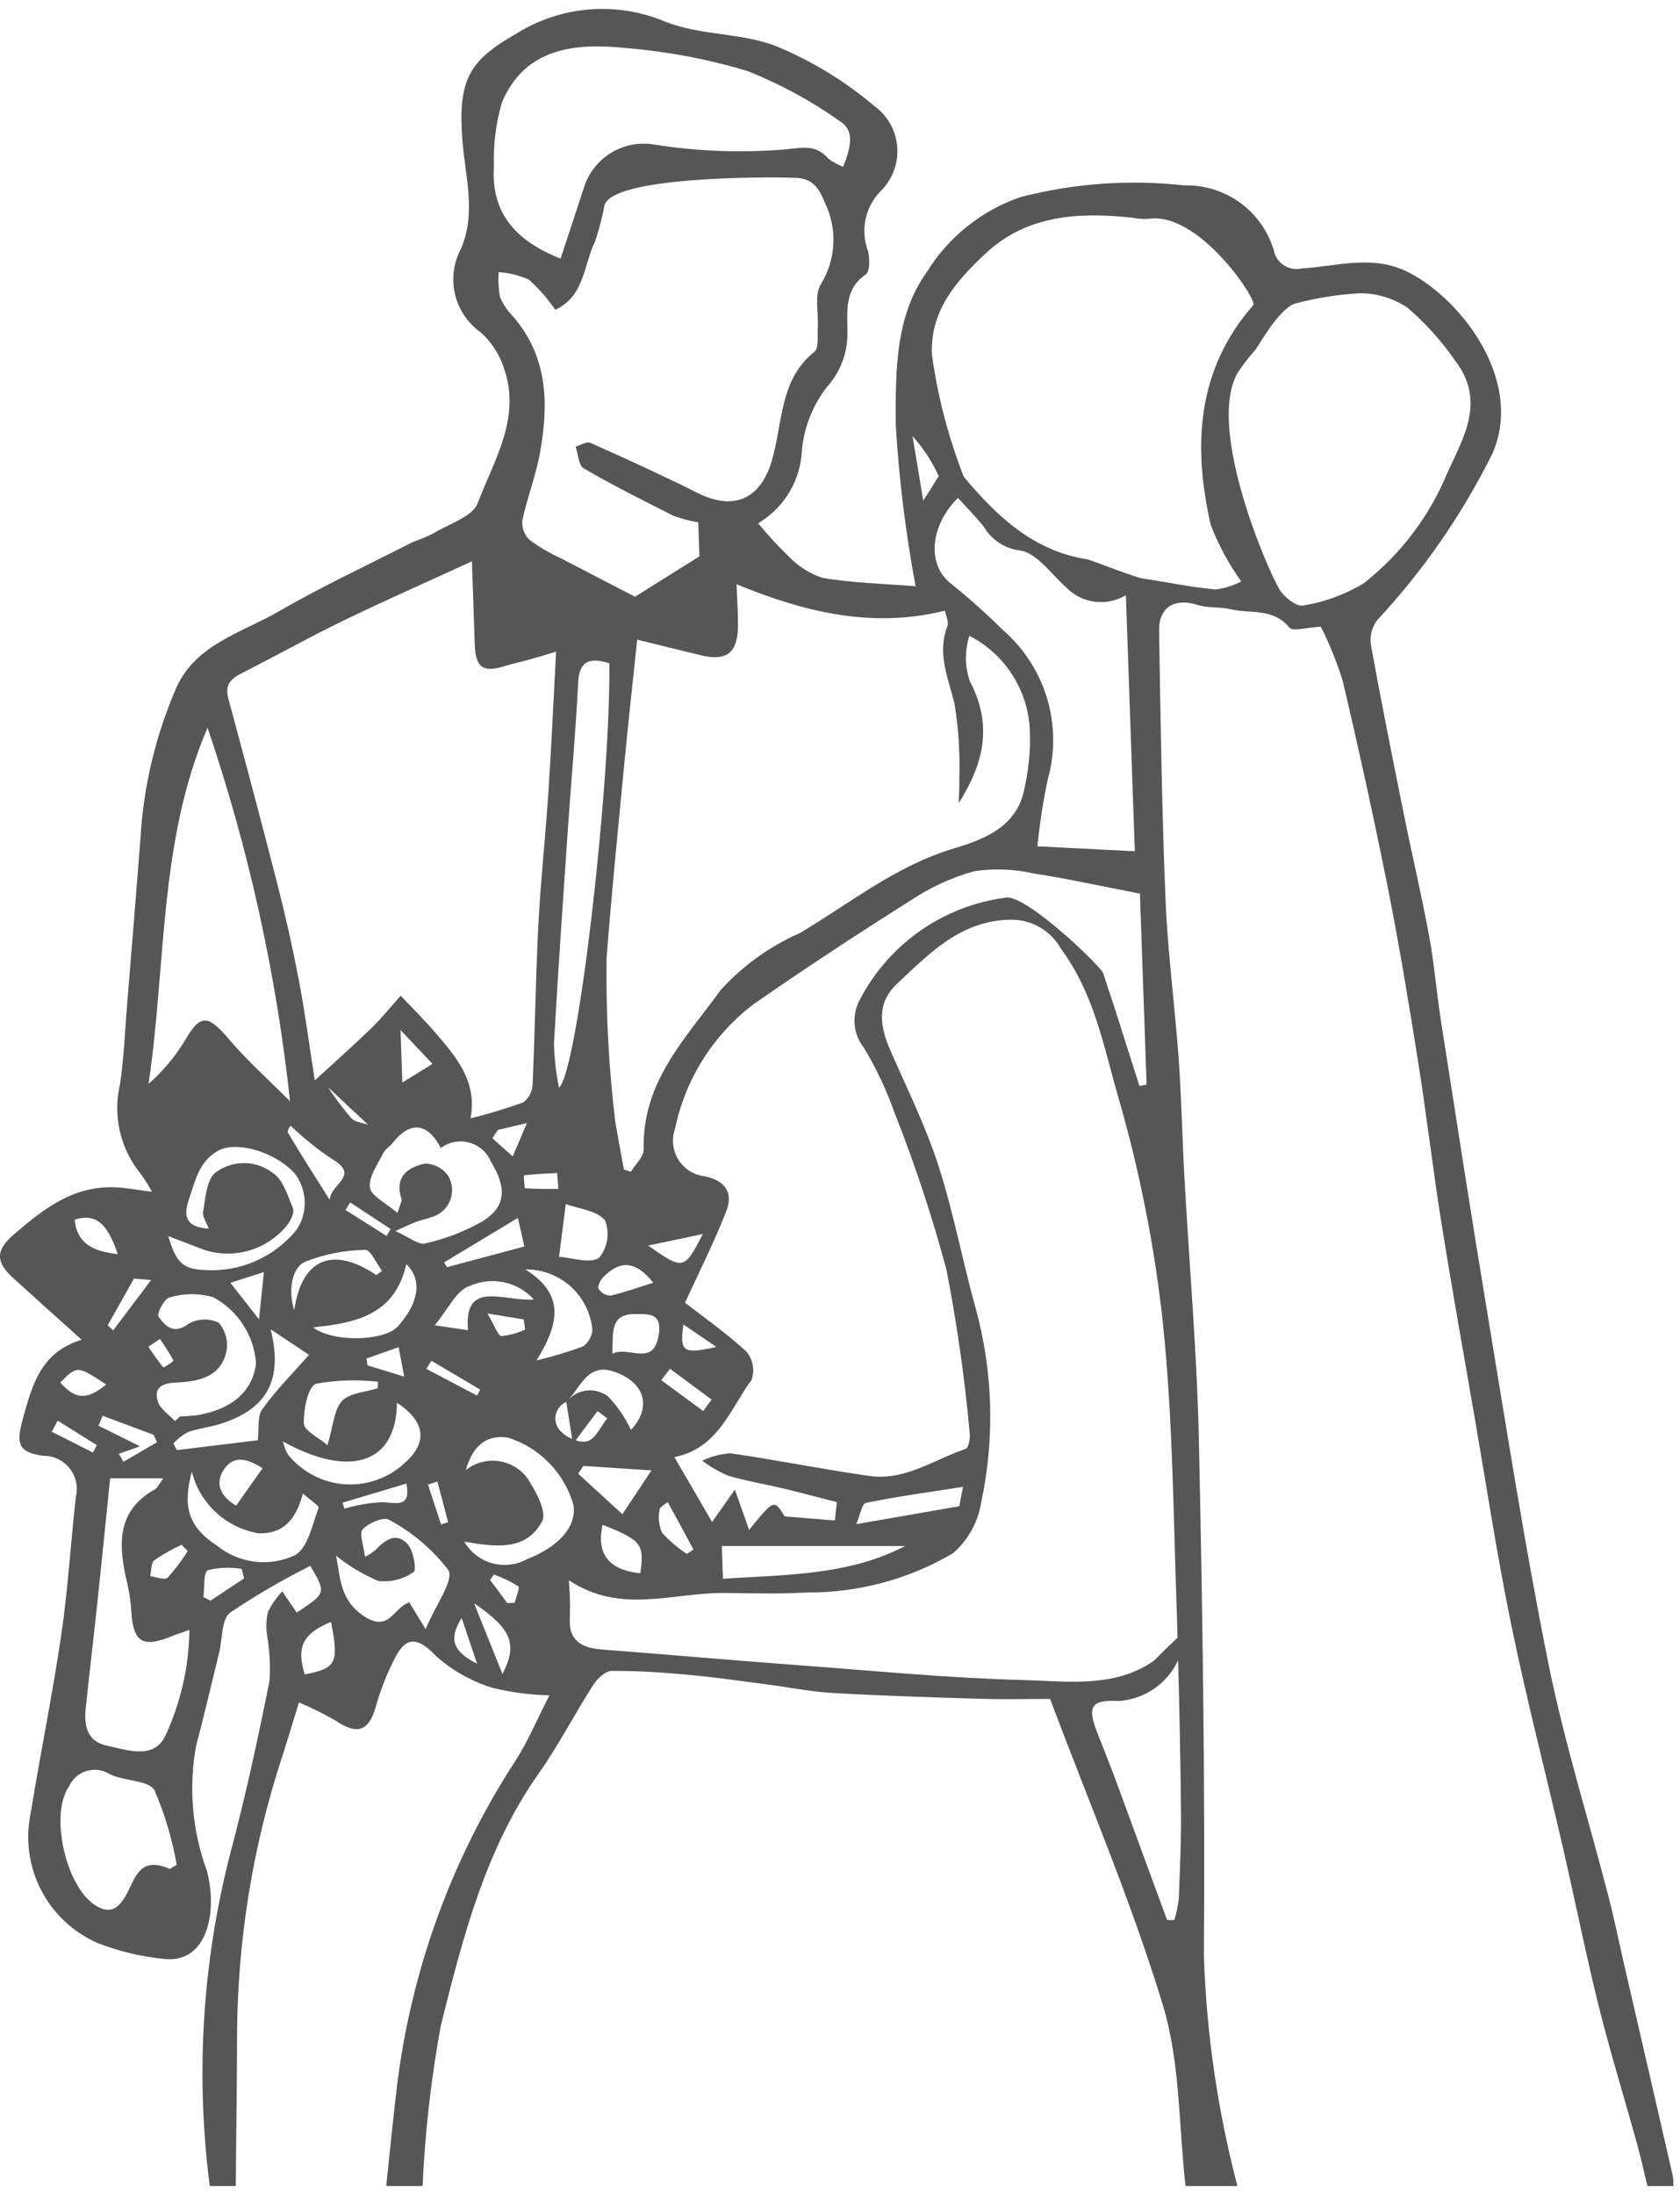 <svg width="72" height="94" viewBox="0 0 72 94" fill="none" xmlns="http://www.w3.org/2000/svg">
<path d="M71.691 93.184C71.006 90.195 70.318 87.207 69.626 84.22C69.393 83.209 69.187 82.191 68.927 81.186C68.073 77.889 67.045 74.622 66.372 71.295C65.381 66.402 64.616 61.47 63.796 56.549C63.085 52.279 62.425 48.002 61.756 43.727C61.567 42.52 61.473 41.299 61.251 40.097C60.929 38.352 60.518 36.621 60.167 34.88C59.676 32.452 59.188 30.023 58.748 27.587C58.702 27.221 58.801 26.851 59.024 26.557C61.011 24.424 62.678 22.014 63.971 19.401C65.307 16.308 62.655 12.848 60.394 11.677C58.864 10.884 57.338 11.399 55.815 11.494C55.682 11.527 55.543 11.533 55.407 11.51C55.271 11.487 55.142 11.437 55.026 11.362C54.911 11.287 54.812 11.189 54.736 11.075C54.659 10.96 54.607 10.831 54.583 10.696C54.335 9.881 53.826 9.171 53.135 8.673C52.444 8.175 51.609 7.918 50.758 7.94C48.41 7.679 46.033 7.848 43.745 8.438C42.075 9.01 40.654 10.143 39.725 11.644C38.349 13.547 38.382 15.952 38.389 18.192C38.528 20.512 38.812 22.822 39.24 25.107C37.884 24.998 36.556 24.968 35.253 24.749C34.701 24.567 34.203 24.252 33.804 23.83C33.347 23.392 32.917 22.927 32.516 22.438C32.426 22.56 32.484 22.413 32.593 22.344C33.114 22.016 33.548 21.566 33.857 21.033C34.166 20.501 34.341 19.901 34.367 19.286C34.459 18.306 34.825 17.372 35.424 16.591C36.013 15.95 36.334 15.108 36.32 14.238C36.317 13.332 36.174 12.39 37.099 11.758C37.286 11.631 37.285 11.07 37.199 10.749C37.039 10.32 37.002 9.855 37.093 9.406C37.185 8.957 37.4 8.542 37.715 8.209C37.972 7.966 38.172 7.668 38.299 7.338C38.427 7.008 38.48 6.653 38.454 6.3C38.428 5.947 38.324 5.604 38.149 5.296C37.974 4.988 37.733 4.722 37.444 4.519C36.19 3.46 34.78 2.602 33.263 1.977C31.767 1.394 30.01 1.527 28.521 0.932C27.488 0.495 26.364 0.315 25.246 0.406C24.128 0.498 23.049 0.858 22.1 1.457C20.093 2.603 19.622 3.435 19.816 6.006C19.932 7.541 20.421 9.104 19.756 10.653C19.437 11.249 19.346 11.941 19.5 12.599C19.655 13.257 20.044 13.837 20.594 14.229C21.043 14.626 21.38 15.133 21.574 15.7C22.37 17.875 21.174 19.688 20.478 21.537C20.256 22.126 19.277 22.422 18.62 22.814C18.282 23.017 17.882 23.116 17.528 23.296C15.656 24.248 13.747 25.14 11.934 26.19C10.362 27.101 8.411 27.581 7.565 29.434C6.672 31.481 6.149 33.67 6.02 35.899C5.835 38.279 5.644 40.658 5.446 43.037C5.354 44.166 5.309 45.304 5.146 46.421C4.987 47.089 4.984 47.785 5.139 48.454C5.293 49.123 5.6 49.748 6.035 50.279C6.212 50.521 6.372 50.775 6.513 51.04C5.892 50.959 5.461 50.878 5.028 50.852C3.174 50.742 1.893 51.751 0.594 52.866C-0.244 53.584 -0.145 54.089 0.575 54.743C1.505 55.587 2.441 56.424 3.501 57.378C1.759 57.9 1.386 59.286 0.973 60.783C0.685 61.824 0.779 62.205 1.863 62.347C2.078 62.345 2.291 62.392 2.485 62.485C2.679 62.578 2.85 62.714 2.984 62.882C3.118 63.05 3.212 63.247 3.258 63.458C3.305 63.668 3.303 63.886 3.252 64.095C3.03 66.061 2.915 68.046 2.628 69.999C2.252 72.562 1.73 75.097 1.315 77.653C1.081 78.769 1.239 79.931 1.761 80.943C2.284 81.956 3.14 82.757 4.185 83.213C5.117 83.575 6.095 83.806 7.091 83.899C8.87 84.057 9.34 81.908 8.866 80.117C8.239 78.41 8.079 76.566 8.402 74.776C8.756 73.446 9.065 72.103 9.394 70.766C9.538 70.183 9.486 69.347 9.861 69.065C10.962 68.323 12.111 67.653 13.299 67.06C13.985 68.223 13.985 68.223 12.718 69.059L12.095 68.153C11.854 68.413 11.651 68.704 11.488 69.019C11.41 69.342 11.395 69.677 11.442 70.007C11.554 70.65 11.591 71.303 11.554 71.955C11.103 74.243 10.607 76.525 10.027 78.779C8.699 83.608 8.346 88.653 8.99 93.619H10.102C10.122 91.451 10.156 89.284 10.16 87.115C10.181 83.057 10.84 79.028 12.111 75.174C12.343 74.456 12.558 73.731 12.812 72.908C13.358 73.138 13.89 73.402 14.403 73.7C15.286 74.295 15.796 74.155 16.095 73.13C16.307 72.36 16.603 71.615 16.977 70.909C17.478 69.999 18.003 70.199 18.718 70.95C19.423 71.57 20.256 72.03 21.156 72.296C21.94 72.482 22.741 72.585 23.546 72.604C23.007 73.655 22.629 74.57 22.103 75.385C19.339 79.628 17.591 84.452 16.997 89.48C16.833 90.857 16.7 92.24 16.552 93.619H18.11C18.214 91.317 18.475 89.025 18.891 86.758C19.829 82.983 20.804 79.181 23.095 75.938C23.947 74.733 24.626 73.403 25.426 72.157C25.599 71.887 25.943 71.561 26.222 71.558C27.334 71.549 28.452 71.629 29.565 71.731C30.665 71.831 31.761 71.994 32.858 72.136C33.807 72.259 34.754 72.451 35.703 72.505C37.82 72.626 39.938 72.69 42.055 72.754C43.008 72.783 43.96 72.759 45.004 72.759C46.661 77.175 48.498 81.459 49.839 85.877C50.587 88.342 50.512 91.031 50.808 93.619H53.032C52.189 90.406 51.708 87.109 51.596 83.79C51.651 76.441 51.539 69.083 51.382 61.727C51.301 57.96 50.969 54.19 50.761 50.42C50.668 48.737 50.637 47.052 50.517 45.37C50.353 43.086 50.045 40.804 49.951 38.52C49.793 34.686 49.74 30.851 49.675 27.017C49.657 25.992 50.353 25.596 51.328 25.907C51.777 26.05 52.282 25.981 52.745 26.092C53.589 26.294 54.552 26.02 55.261 26.878C55.408 27.056 56.005 26.868 56.607 26.839C56.981 27.58 57.293 28.351 57.54 29.143C58.238 32.092 58.884 35.05 59.479 38.019C59.969 40.481 60.377 42.958 60.771 45.434C61.136 47.727 61.403 50.031 61.768 52.323C62.205 55.065 62.696 57.799 63.17 60.535C63.694 63.562 64.154 66.601 64.774 69.612C65.429 72.793 66.248 75.945 66.979 79.112C67.501 81.377 67.955 83.656 68.516 85.912C69.007 87.883 69.61 89.829 70.153 91.789C70.321 92.395 70.455 93.009 70.605 93.619H71.717C71.721 93.474 71.712 93.328 71.691 93.184V93.184ZM40.236 20.398C40.216 20.429 40.193 20.441 40.173 20.476C40.042 20.707 39.892 20.927 39.567 21.442C39.384 20.338 39.257 19.569 39.109 18.677C39.57 19.19 39.95 19.77 40.236 20.398V20.398ZM37.021 44.867C37.556 45.754 37.999 46.694 38.343 47.671C39.21 49.861 39.951 52.099 40.562 54.374C41.013 56.685 41.345 59.018 41.557 61.363C41.587 61.593 41.512 62.008 41.381 62.052C40.028 62.507 38.792 63.426 37.258 63.209C35.268 62.929 33.291 62.523 31.301 62.239C30.882 62.267 30.472 62.375 30.094 62.557C30.434 62.81 30.802 63.024 31.192 63.192C31.969 63.427 32.775 63.555 33.566 63.744C34.277 63.913 34.984 64.105 35.867 64.331C35.843 64.544 35.805 64.893 35.78 65.115C35.027 65.055 34.412 65.005 33.631 64.942C33.175 64.204 33.175 64.204 32.106 65.519C31.912 64.972 31.745 64.502 31.494 63.795L30.519 65.182C29.977 64.249 29.484 63.402 28.903 62.403C30.785 62.021 31.288 60.346 32.213 59.091C32.281 58.889 32.297 58.675 32.26 58.465C32.223 58.257 32.134 58.06 32.001 57.895C31.11 57.075 30.111 56.375 29.359 55.79C29.946 54.507 30.597 53.221 31.123 51.882C31.425 51.112 31.125 50.56 30.185 50.374C29.956 50.345 29.737 50.266 29.543 50.141C29.349 50.016 29.186 49.848 29.066 49.652C28.946 49.455 28.872 49.234 28.849 49.005C28.826 48.775 28.855 48.544 28.934 48.327C29.375 46.206 30.569 44.317 32.295 43.008C34.487 41.48 36.725 40.015 38.986 38.589C39.831 38.02 40.76 37.589 41.74 37.313C42.585 37.184 43.448 37.215 44.282 37.404C45.711 37.621 47.128 37.938 48.854 38.271L49.14 46.445L48.833 46.508C48.48 45.397 48.126 44.285 47.772 43.174C47.613 42.681 47.437 42.192 47.288 41.696C47.192 41.381 43.987 38.318 43.124 38.44C41.787 38.61 40.512 39.105 39.41 39.882C38.309 40.659 37.415 41.694 36.806 42.897C36.654 43.212 36.593 43.565 36.63 43.913C36.668 44.261 36.804 44.592 37.021 44.867V44.867ZM36.697 65.274C36.866 64.884 36.937 64.398 37.114 64.362C38.444 64.09 39.795 63.907 41.273 63.676C41.205 64.021 41.129 64.41 41.11 64.506C39.593 64.77 38.29 64.997 36.697 65.274V65.274ZM38.794 66.209C36.361 67.475 33.687 67.436 30.984 67.611L30.935 66.209H38.794ZM26.674 64.848L24.78 63.114L25.001 62.779C25.965 62.843 26.93 62.907 27.919 62.972C27.495 63.611 27.159 64.117 26.674 64.848V64.848ZM27.442 67.378C26.087 67.237 25.554 66.554 25.824 65.301C27.495 65.963 27.624 66.129 27.442 67.378V67.378ZM22.513 54.365C23.231 54.355 23.926 54.617 24.459 55.098C24.993 55.579 25.324 56.243 25.388 56.959C25.377 57.1 25.334 57.237 25.263 57.359C25.192 57.482 25.094 57.587 24.977 57.666C24.329 57.905 23.666 58.103 22.994 58.261C23.922 56.761 24.273 55.453 22.513 54.365ZM20.056 56.968C19.648 56.907 19.329 56.859 18.631 56.755C19.211 56.064 19.555 55.263 20.121 55.076C20.583 54.867 21.099 54.81 21.594 54.914C22.09 55.018 22.54 55.276 22.879 55.653C21.588 55.75 19.871 54.768 20.056 56.968V56.968ZM22.507 56.937C22.188 57.09 21.845 57.185 21.493 57.219C21.339 57.209 21.199 56.769 20.89 56.252C21.618 56.371 22.03 56.438 22.443 56.505L22.507 56.937ZM17.406 62.598C17.064 62.932 16.655 63.191 16.207 63.358C15.758 63.525 15.28 63.596 14.802 63.567C14.324 63.538 13.858 63.408 13.434 63.188C13.009 62.967 12.635 62.66 12.336 62.286C12.239 62.114 12.169 61.928 12.129 61.735C15.037 63.339 16.994 62.646 17.011 60.074C18.201 60.852 18.34 61.736 17.406 62.598ZM16.404 64.332C15.849 64.357 15.299 64.451 14.766 64.61L14.679 64.355C15.583 64.084 16.486 63.813 17.415 63.535C17.617 64.556 17.042 64.375 16.404 64.332H16.404ZM9.373 56.647C9.168 56.549 8.942 56.502 8.714 56.511C8.487 56.52 8.266 56.585 8.069 56.699C7.444 57.168 7.078 56.791 6.796 56.387C6.709 56.262 7.04 55.611 7.269 55.562C7.871 55.386 8.509 55.379 9.114 55.544C9.64 55.819 10.086 56.225 10.412 56.721C10.737 57.217 10.93 57.789 10.973 58.38C10.837 59.562 9.974 60.339 8.489 60.601C8.233 60.634 7.976 60.655 7.718 60.662L7.496 60.858C7.245 60.585 6.87 60.347 6.768 60.03C6.562 59.389 6.993 59.234 7.562 59.208C8.516 59.165 9.459 58.975 9.7 57.889C9.744 57.671 9.737 57.445 9.681 57.23C9.624 57.015 9.519 56.815 9.373 56.647L9.373 56.647ZM9.874 54.938C10.414 54.765 10.772 54.651 11.312 54.478C11.244 55.124 11.194 55.597 11.099 56.502C10.611 55.879 10.298 55.48 9.874 54.938L9.874 54.938ZM8.78 54.392C7.833 54.349 7.553 54.086 7.21 52.938C7.735 53.139 8.111 53.278 8.485 53.426C9.146 53.707 9.882 53.762 10.578 53.583C11.274 53.403 11.892 52.999 12.335 52.433C12.475 52.241 12.626 51.914 12.551 51.733C12.328 51.193 12.116 50.492 11.68 50.223C11.325 49.953 10.89 49.808 10.443 49.811C9.997 49.813 9.564 49.963 9.211 50.236C8.842 50.579 8.808 51.314 8.705 51.889C8.666 52.108 8.86 52.375 8.948 52.62C8.04 52.564 7.823 52.16 8.093 51.378C8.368 50.584 8.505 49.776 9.324 49.293C10.062 48.857 11.691 49.266 12.61 50.227C12.883 50.569 13.04 50.989 13.059 51.426C13.078 51.863 12.958 52.295 12.716 52.66C12.245 53.241 11.643 53.702 10.958 54.004C10.274 54.305 9.527 54.438 8.78 54.392L8.78 54.392ZM14.05 46.553C14.764 47.221 15.225 47.653 15.772 48.166C15.533 48.082 15.223 48.062 15.063 47.898C14.698 47.47 14.36 47.021 14.05 46.553L14.05 46.553ZM16.744 52.636C16.685 52.734 16.625 52.832 16.565 52.93C15.979 52.559 15.393 52.189 14.806 51.819L15.005 51.495C15.585 51.876 16.165 52.256 16.744 52.636L16.744 52.636ZM14.195 49.615C15.474 50.345 14.182 50.678 14.129 51.382C13.437 50.285 12.869 49.407 12.34 48.508C12.286 48.416 12.469 48.19 12.458 48.214C12.997 48.729 13.578 49.198 14.195 49.615V49.615ZM13.081 54.033C13.904 53.711 14.78 53.539 15.664 53.527C15.87 53.514 16.136 54.113 16.374 54.43L16.126 54.606C14.254 53.343 12.922 53.914 12.612 56.111C12.361 55.364 12.457 54.321 13.081 54.033ZM16.2 59.177L16.188 59.454C15.665 59.622 14.993 59.648 14.66 59.997C14.313 60.361 14.293 61.037 14.035 61.89C13.667 61.573 13.031 61.267 13.023 60.966C13.006 60.368 13.194 59.374 13.551 59.259C14.425 59.101 15.318 59.073 16.2 59.177ZM15.704 58.183C16.125 58.034 16.547 57.885 17.082 57.695C17.177 58.191 17.232 58.475 17.324 58.955C16.72 58.77 16.235 58.621 15.749 58.472L15.704 58.183ZM17.062 56.793C16.482 57.446 14.28 57.504 13.414 56.847C15.23 56.66 16.919 56.327 17.414 54.137C18.111 54.815 17.951 55.792 17.062 56.793L17.062 56.793ZM16.944 52.722C17.42 52.509 17.629 52.403 17.848 52.321C18.05 52.245 18.271 52.215 18.469 52.131C18.648 52.086 18.815 52 18.955 51.879C19.096 51.759 19.207 51.608 19.279 51.438C19.352 51.267 19.384 51.083 19.373 50.898C19.362 50.713 19.308 50.533 19.216 50.373C19.108 50.209 18.96 50.074 18.788 49.98C18.615 49.886 18.422 49.835 18.226 49.832C17.469 49.979 16.891 50.408 17.212 51.367C17.23 51.423 17.175 51.501 17.036 51.945C16.54 51.516 15.902 51.218 15.855 50.862C15.794 50.398 16.182 49.878 16.414 49.401C16.503 49.219 16.706 49.099 16.837 48.935C17.579 48.004 18.314 48.071 18.894 49.163C19.067 49.035 19.266 48.947 19.477 48.908C19.689 48.868 19.906 48.877 20.113 48.934C20.321 48.991 20.512 49.095 20.674 49.237C20.835 49.379 20.961 49.557 21.044 49.755C21.725 50.881 21.69 51.674 20.683 52.302C19.914 52.74 19.084 53.06 18.22 53.252C17.938 53.325 17.534 52.982 16.944 52.722H16.944ZM17.243 46.361L17.165 44.111C17.685 44.662 18.071 45.07 18.535 45.561C18.084 45.841 17.71 46.072 17.244 46.361H17.243ZM24.247 51.566C24.781 51.764 25.583 51.834 25.931 52.266C26.034 52.531 26.065 52.82 26.02 53.102C25.975 53.383 25.856 53.648 25.675 53.868C25.274 54.134 24.503 53.859 23.959 53.822C24.07 52.951 24.141 52.399 24.248 51.566H24.247ZM23.741 44.707C23.914 41.601 24.133 38.499 24.345 35.397C24.486 33.351 24.678 31.309 24.776 29.26C24.821 28.321 25.233 28.133 26.115 28.405C26.172 33.659 24.758 45.924 23.956 46.582C23.832 45.964 23.76 45.337 23.741 44.707H23.741ZM29.289 56.722C29.791 57.063 30.247 57.373 30.702 57.684C29.262 58.005 29.128 57.895 29.289 56.722H29.289ZM30.496 59.938C30.377 60.102 30.259 60.266 30.14 60.43C29.54 59.99 28.94 59.55 28.34 59.109L28.714 58.619C29.308 59.059 29.902 59.498 30.496 59.938H30.496ZM27.778 53.343L30.119 52.85C29.321 54.398 29.291 54.404 27.779 53.343H27.778ZM27.999 54.935C27.291 55.156 26.731 55.361 26.152 55.488C26.05 55.483 25.951 55.453 25.864 55.4C25.777 55.347 25.704 55.274 25.652 55.186C25.599 55.066 25.741 54.807 25.868 54.679C26.528 54.018 27.2 53.927 27.999 54.935H27.999ZM22.497 50.889C22.465 50.706 22.452 50.52 22.457 50.334C22.927 50.278 23.402 50.261 23.877 50.237L23.933 50.915C23.454 50.915 22.975 50.923 22.497 50.889H22.497ZM21.974 49.525C21.578 49.172 21.339 48.959 21.1 48.746L21.339 48.391C21.677 48.311 22.015 48.231 22.584 48.096C22.374 48.588 22.236 48.912 21.974 49.525H21.974ZM22.472 53.383C21.303 53.695 20.229 53.982 19.155 54.269L19.033 54.064L22.195 52.158C22.311 52.669 22.392 53.027 22.472 53.383H22.472ZM18.489 58.275C19.186 58.688 19.884 59.1 20.582 59.513L20.442 59.765C19.718 59.384 18.994 59.003 18.27 58.622L18.489 58.275ZM24.27 60.042C24.343 60.498 24.417 60.968 24.521 61.624C24.344 61.555 24.184 61.45 24.051 61.315C23.956 61.228 23.885 61.119 23.843 60.997C23.802 60.876 23.791 60.745 23.813 60.619C23.835 60.492 23.888 60.373 23.968 60.272C24.048 60.171 24.152 60.092 24.27 60.042H24.27ZM24.364 59.942C24.907 59.355 25.213 58.352 26.336 58.748C27.696 59.228 27.91 60.314 27.041 61.235C26.795 60.708 26.464 60.225 26.061 59.805C25.811 59.614 25.5 59.522 25.186 59.547C24.873 59.572 24.58 59.713 24.364 59.942H24.364ZM25.608 60.432L26.027 60.742C25.751 61.085 25.539 61.592 25.181 61.72C25.012 61.758 24.836 61.744 24.675 61.68C25.103 61.108 25.36 60.764 25.609 60.432H25.608ZM26.246 57.974C26.28 57.091 26.119 56.264 27.234 56.277C27.765 56.282 28.379 56.207 28.236 57.143C28.015 58.587 26.958 57.617 26.246 57.974H26.246ZM28.268 64.653C28.276 64.534 28.494 64.436 28.616 64.329C28.75 64.573 28.886 64.816 29.018 65.06C29.253 65.493 29.486 65.927 29.719 66.361L29.439 66.55C29.046 66.292 28.687 65.987 28.371 65.64C28.237 65.329 28.201 64.984 28.268 64.653H28.268ZM48.635 36.456L44.462 36.244C44.555 35.278 44.704 34.318 44.907 33.369C45.223 32.238 45.212 31.041 44.877 29.915C44.541 28.79 43.895 27.783 43.011 27.009C42.275 26.28 41.501 25.59 40.693 24.942C39.747 24.154 39.843 22.535 41.054 21.321C41.425 21.731 41.819 22.128 42.167 22.561C42.33 22.837 42.553 23.073 42.821 23.249C43.089 23.424 43.394 23.536 43.712 23.576C44.4 23.658 45.032 24.556 45.66 25.124C45.986 25.472 46.42 25.698 46.891 25.765C47.363 25.831 47.843 25.735 48.252 25.492L48.635 36.456ZM40.498 26.153C40.534 26.358 40.675 26.637 40.601 26.827C40.156 27.973 40.626 29.01 40.905 30.121C41.082 31.198 41.151 32.291 41.112 33.382C41.124 33.645 41.101 33.907 41.088 34.394C42.226 32.597 42.516 30.982 41.56 29.163C41.349 28.536 41.344 27.858 41.544 27.228C42.285 27.608 42.913 28.174 43.367 28.872C43.821 29.569 44.084 30.373 44.132 31.203C44.175 32.12 44.086 33.039 43.867 33.93C43.523 35.43 42.111 35.968 40.928 36.319C38.405 37.068 36.45 38.672 34.278 39.96C32.986 40.527 31.828 41.361 30.881 42.406C29.385 44.471 27.516 46.332 27.587 49.211C27.595 49.537 27.23 49.859 27.039 50.184L26.739 50.087C26.616 49.411 26.488 48.735 26.371 48.058C26.089 45.728 25.964 43.381 25.996 41.034C26.205 38.325 26.476 35.622 26.735 32.919C26.901 31.178 27.094 29.441 27.307 27.393C28.276 27.631 29.157 27.851 30.04 28.063C31.128 28.324 31.603 27.971 31.626 26.854C31.637 26.307 31.593 25.757 31.567 25.021C34.537 26.243 37.419 26.916 40.498 26.153ZM21.167 7.128C21.135 6.203 21.251 5.278 21.51 4.39C22.495 2.042 24.652 1.827 26.856 2.06C28.618 2.206 30.36 2.537 32.052 3.048C33.432 3.598 34.743 4.308 35.958 5.164C36.56 5.538 36.555 6.083 36.135 7.142C35.908 7.059 35.694 6.942 35.502 6.795C34.956 6.172 34.431 6.328 33.672 6.396C31.787 6.556 29.889 6.486 28.02 6.187C27.378 6.083 26.719 6.215 26.166 6.559C25.614 6.904 25.205 7.437 25.016 8.061C24.698 9.05 24.367 10.035 24.025 11.075C22.046 10.294 21.043 9.079 21.167 7.128ZM21.43 12.723C21.364 12.372 21.344 12.013 21.369 11.656C21.816 11.682 22.253 11.79 22.661 11.973C23.09 12.357 23.472 12.792 23.798 13.267C25.068 12.679 25.005 11.335 25.5 10.352C25.673 9.836 25.811 9.309 25.912 8.774C26.313 7.575 32.62 7.566 34.047 7.613C34.676 7.633 35.035 7.866 35.34 8.656C35.615 9.21 35.744 9.825 35.715 10.442C35.685 11.06 35.499 11.659 35.172 12.184C34.893 12.646 35.088 13.399 35.048 14.018C35.025 14.379 35.103 14.906 34.899 15.069C33.41 16.258 33.545 18.111 33.087 19.703C32.614 21.349 31.476 21.898 29.919 21.121C28.401 20.363 26.856 19.658 25.308 18.966C25.147 18.894 24.884 19.067 24.668 19.127C24.779 19.447 24.798 19.933 25.017 20.06C26.272 20.786 27.568 21.439 28.864 22.088C29.208 22.216 29.563 22.31 29.925 22.369L29.976 23.825C29.049 24.406 28.106 24.997 27.216 25.555C26.086 24.971 25.07 24.451 24.06 23.92C23.584 23.703 23.131 23.439 22.708 23.133C22.596 23.029 22.508 22.9 22.452 22.757C22.395 22.615 22.372 22.461 22.382 22.308C22.591 21.319 22.969 20.368 23.146 19.373C23.511 17.325 23.5 15.307 21.987 13.55C21.749 13.314 21.559 13.033 21.43 12.723V12.723ZM10.597 28.712C11.984 28 13.347 27.242 14.751 26.563C16.455 25.738 18.19 24.974 20.224 24.041C20.268 25.316 20.312 26.45 20.346 27.584C20.377 28.595 20.695 28.824 21.647 28.52C21.959 28.42 22.283 28.359 22.599 28.272C22.912 28.186 23.223 28.09 23.832 27.91C23.719 30.003 23.633 31.953 23.505 33.898C23.38 35.799 23.172 37.693 23.073 39.595C22.956 41.872 22.929 44.156 22.826 46.434C22.822 46.585 22.784 46.734 22.715 46.868C22.646 47.002 22.547 47.119 22.427 47.21C21.685 47.478 20.93 47.707 20.164 47.895C20.471 46.3 19.526 45.227 18.597 44.157C18.143 43.634 17.648 43.146 17.171 42.642C16.758 43.105 16.368 43.592 15.924 44.024C15.2 44.729 14.44 45.398 13.492 46.269C13.244 44.688 13.066 43.326 12.808 41.977C12.544 40.595 12.236 39.221 11.885 37.853C11.208 35.203 10.499 32.559 9.785 29.917C9.58 29.158 10.101 28.966 10.597 28.712ZM8.895 31.165C10.658 36.352 11.843 41.717 12.43 47.163C11.554 46.284 10.593 45.429 9.77 44.459C8.917 43.453 8.58 43.439 7.956 44.511C7.527 45.226 6.99 45.871 6.365 46.423C7.13 41.314 6.797 36.036 8.895 31.165H8.895ZM6.858 57.341C7.059 57.649 7.27 57.952 7.439 58.275C7.306 58.39 7.16 58.488 7.003 58.566C6.768 58.285 6.565 57.978 6.355 57.676L6.858 57.341ZM4.221 61.057L4.401 60.633C5.129 60.904 5.856 61.174 6.583 61.445L6.727 61.766L5.29 62.603L5.097 62.26C5.321 62.18 5.546 62.1 5.999 61.939C5.293 61.589 4.757 61.323 4.221 61.057ZM5.741 54.756L6.477 54.818C5.863 55.632 5.356 56.304 4.849 56.977L4.616 56.754C4.969 56.127 5.322 55.5 5.741 54.756V54.756ZM3.198 52.237C4.076 51.956 4.588 52.345 5.047 53.707C4.017 53.596 3.31 53.285 3.198 52.237ZM4.551 59.295C3.725 59.967 3.237 59.946 2.582 59.206C3.313 58.478 3.313 58.478 4.551 59.295V59.295ZM2.218 61.315C2.302 61.157 2.387 60.999 2.472 60.841C3.032 61.191 3.591 61.541 4.151 61.891L3.984 62.206C3.395 61.909 2.806 61.612 2.218 61.315ZM7.269 80.041C5.938 79.421 5.77 80.55 5.365 81.226C5.041 81.768 4.691 81.956 4.129 81.624C2.828 80.857 2.113 77.715 2.954 76.512C3.024 76.354 3.127 76.213 3.256 76.098C3.385 75.984 3.537 75.898 3.702 75.847C3.867 75.796 4.041 75.781 4.212 75.803C4.383 75.826 4.547 75.884 4.694 75.975C5.318 76.286 6.378 76.233 6.622 76.672C7.063 77.694 7.382 78.764 7.573 79.862L7.269 80.041ZM7.072 74.37C6.564 75.365 5.447 74.944 4.563 74.754C3.734 74.576 3.597 73.903 3.671 73.19C3.829 71.659 4.013 70.132 4.176 68.603C4.361 66.861 4.535 65.119 4.72 63.312H6.998C6.831 63.532 6.76 63.714 6.626 63.789C4.948 64.732 5.079 66.236 5.461 67.835C5.551 68.233 5.607 68.638 5.63 69.045C5.715 70.327 6.12 70.578 7.335 70.083C7.53 70.003 7.732 69.939 8.118 69.8C8.098 71.38 7.741 72.939 7.072 74.37V74.37ZM7.182 67.567C7.062 67.68 6.693 67.532 6.437 67.503C6.492 67.268 6.467 66.936 6.616 66.817C6.985 66.564 7.375 66.343 7.782 66.157L8.044 66.426C7.793 66.832 7.504 67.214 7.182 67.567V67.567ZM7.579 62.103L7.433 61.813C7.61 61.623 7.816 61.462 8.043 61.337C8.479 61.179 8.957 61.128 9.403 60.992C11.445 60.366 12.146 59.096 11.598 56.928C12.131 57.283 12.615 57.605 13.242 58.022C12.555 58.805 11.831 59.532 11.239 60.356C11.02 60.66 11.108 61.191 11.049 61.68C9.889 61.822 8.732 61.962 7.579 62.103V62.103ZM11.251 62.879C10.854 63.441 10.503 63.939 10.122 64.48C9.548 64.143 9.181 63.627 9.559 62.993C9.987 62.274 10.622 62.472 11.251 62.879V62.879ZM9.021 68.55L8.718 68.396C8.774 67.993 8.706 67.338 8.913 67.242C9.386 67.13 9.877 67.112 10.357 67.188L10.461 67.597C9.981 67.915 9.501 68.233 9.021 68.55L9.021 68.55ZM12.652 66.6C12.112 66.854 11.512 66.952 10.92 66.881C10.327 66.809 9.767 66.572 9.303 66.197C8.052 65.377 7.829 64.523 8.219 63.019C8.386 63.69 8.744 64.297 9.251 64.766C9.757 65.236 10.39 65.548 11.071 65.664C12.107 65.704 12.682 65.115 12.979 63.961C13.268 64.218 13.688 64.491 13.655 64.577C13.381 65.292 13.207 66.266 12.652 66.6L12.652 66.6ZM13.061 71.709C12.699 70.533 12.97 69.957 14.188 69.461C14.529 71.229 14.415 71.445 13.061 71.709L13.061 71.709ZM18.241 69.771C17.866 69.157 17.713 68.907 17.542 68.627C16.885 68.82 16.694 69.892 15.667 69.256C14.56 68.571 14.598 67.593 14.401 66.625C14.952 67.068 15.561 67.432 16.212 67.706C16.747 67.771 17.287 67.634 17.727 67.323C17.861 67.237 17.721 66.398 17.467 66.125C16.953 65.574 16.476 65.985 16.076 66.395C15.939 66.501 15.794 66.596 15.643 66.68C15.588 66.185 15.383 65.666 15.545 65.493C15.799 65.221 16.455 64.943 16.673 65.087C17.662 65.614 18.528 66.346 19.212 67.235C19.473 67.669 18.678 68.712 18.241 69.771L18.241 69.771ZM18.902 65.283L18.342 63.578L18.747 63.453C18.9 64.033 19.052 64.612 19.205 65.192L18.902 65.283ZM19.785 69.291C20.003 69.94 20.177 70.456 20.445 71.251C19.38 70.709 19.231 70.184 19.785 69.291L19.785 69.291ZM21.533 71.691C21.112 70.642 20.75 69.738 20.318 68.661C21.921 69.755 22.199 70.412 21.533 71.691L21.533 71.691ZM22.06 68.641L21.741 68.653C21.495 68.323 21.25 67.993 21.004 67.663L21.166 67.431C21.532 67.561 21.883 67.729 22.212 67.934C22.291 67.992 22.118 68.396 22.06 68.641L22.06 68.641ZM22.583 66.776C22.124 67.026 21.587 67.086 21.085 66.945C20.583 66.803 20.156 66.471 19.895 66.019C21.223 66.255 22.554 66.441 23.239 65.14C23.42 64.797 23.056 64.038 22.767 63.577C22.644 63.33 22.468 63.115 22.25 62.946C22.033 62.776 21.781 62.658 21.512 62.599C21.243 62.54 20.964 62.542 20.696 62.605C20.428 62.667 20.177 62.789 19.962 62.961C20.233 62.006 20.769 61.422 21.764 61.566C22.439 61.777 23.052 62.154 23.544 62.662C24.037 63.171 24.395 63.795 24.584 64.477C24.697 65.387 23.959 66.236 22.582 66.776L22.583 66.776ZM50.613 77.452C50.628 78.74 50.57 80.028 50.52 81.314C50.482 81.625 50.417 81.932 50.326 82.231L50.018 82.228C49.278 80.212 48.537 78.197 47.796 76.182C47.549 75.516 47.279 74.858 47.022 74.196C46.581 73.061 46.772 72.787 47.964 72.846C48.502 72.808 49.02 72.626 49.465 72.32C49.909 72.013 50.263 71.594 50.491 71.104C50.549 73.22 50.589 75.336 50.613 77.452L50.613 77.452ZM50.437 69.146C50.449 69.477 50.454 69.808 50.464 70.139C50.036 70.529 49.501 71.092 49.417 71.149C47.717 72.305 45.728 71.997 43.85 71.949C40.73 71.87 37.608 71.567 34.487 71.335C31.598 71.119 28.709 70.868 25.82 70.644C24.937 70.576 24.341 70.281 24.425 69.242C24.438 68.719 24.422 68.196 24.38 67.674C26.6 69.162 28.866 68.187 31.108 68.22C32.27 68.237 33.437 68.267 34.593 68.199C36.789 68.213 38.947 67.634 40.841 66.522C41.489 65.96 41.918 65.187 42.051 64.34C42.641 61.59 42.559 58.739 41.814 56.027C41.247 53.995 40.864 51.913 40.214 49.906C39.67 48.227 38.874 46.618 38.161 44.991C37.708 43.957 37.557 42.967 38.431 42.145C39.828 40.831 41.185 39.404 43.336 39.388C43.77 39.385 44.196 39.498 44.57 39.715C44.945 39.933 45.254 40.247 45.465 40.625C46.888 42.546 47.291 44.775 47.898 46.887C48.829 50.079 49.478 53.347 49.838 56.653C50.27 60.801 50.286 64.98 50.437 69.146L50.437 69.146ZM52.083 25.244C51.033 25.144 49.991 24.929 48.945 24.768C48.626 24.72 46.727 23.976 46.62 23.959C44.311 23.605 42.736 22.131 41.306 20.42C40.645 18.732 40.185 16.972 39.938 15.176C39.867 13.297 40.973 12.051 42.203 10.888C43.989 9.202 46.216 9.072 48.547 9.326C48.765 9.369 48.988 9.384 49.21 9.372C51.374 9.032 53.9 12.855 53.716 13.065C51.303 15.807 51.106 19.055 51.89 22.484C52.221 23.342 52.66 24.154 53.197 24.901C52.85 25.083 52.472 25.2 52.083 25.244L52.083 25.244ZM55.841 25.932C55.574 25.993 55.042 25.58 54.844 25.258C54.331 24.423 51.702 18.357 53.031 15.982C53.268 15.625 53.53 15.285 53.815 14.965C53.982 14.745 54.865 13.114 55.589 12.977C56.467 12.75 57.366 12.61 58.272 12.56C59.005 12.554 59.723 12.772 60.33 13.184C61.11 13.856 61.801 14.626 62.384 15.475C63.673 17.181 62.727 18.724 62.042 20.223C61.278 22.085 60.046 23.719 58.465 24.966C57.663 25.458 56.771 25.786 55.841 25.932L55.841 25.932Z" fill="#565656"/>
</svg>
